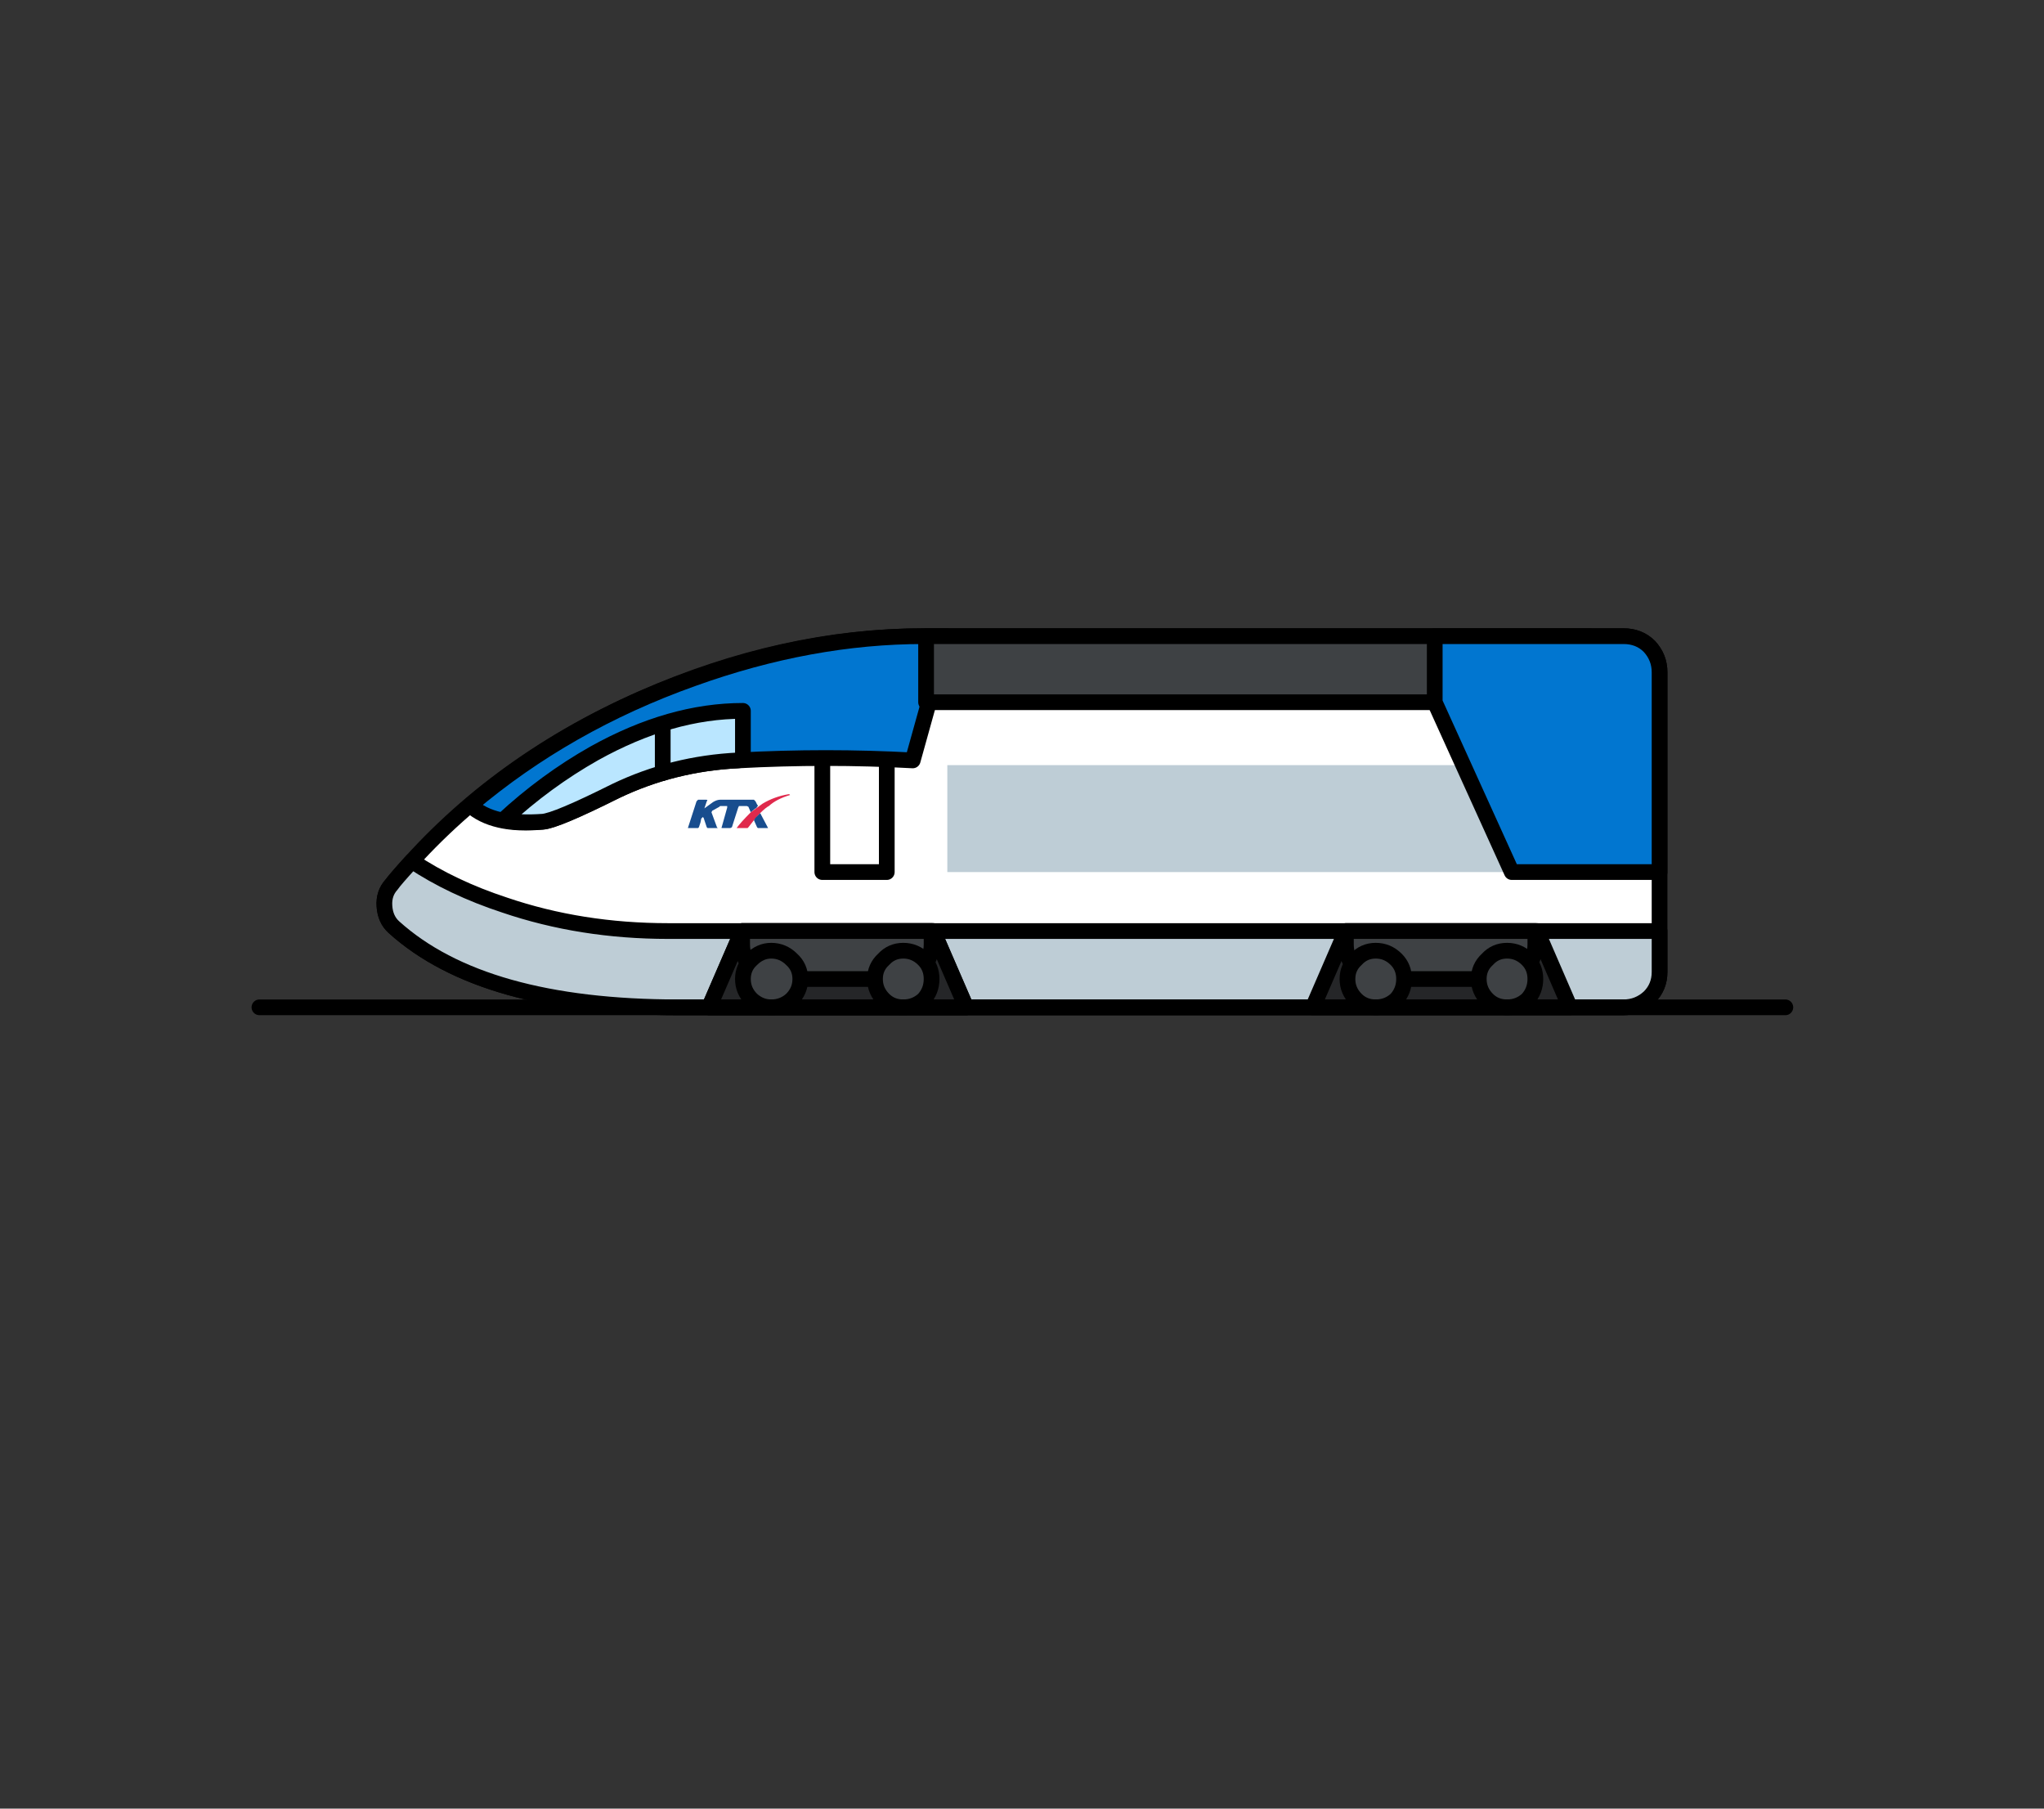 
<svg xmlns="http://www.w3.org/2000/svg" version="1.1" xmlns:xlink="http://www.w3.org/1999/xlink" preserveAspectRatio="none" x="0px" y="0px" width="130px" height="115px" viewBox="0 0 130 115">
<rect x="0" y="0" width="130" height="115" fill="#333333" stroke="none"/>
<defs>
<g id="icon_r_box_02_23_Layer3_0_FILL">
<path fill="#FFFFFF" fill-opacity="0" stroke="none" d="
M 65 -55
L -65 -55 -65 25 65 25 65 -55 Z"/>
</g>

<g id="icon_r_box_02_23_Layer3_1_FILL">
<path fill="#FFFFFF" fill-opacity="0" stroke="none" d="
M 65.05 49.95
L 65.05 24.95 -64.95 24.95 -64.95 49.95 65.05 49.95 Z"/>
</g>

<g id="icon_r_box_02_23_Layer3_2_FILL">
<path fill="#FFFFFF" fill-opacity="0" stroke="none" d="
M 65 -52.85
L 65 -57.85 -65 -57.85 -65 -52.85 65 -52.85 Z"/>
</g>

<g id="icon_r_box_02_23_Layer3_3_FILL">
<path fill="#FFFFFF" fill-opacity="0" stroke="none" d="
M 65 54.95
L 65 49.95 -65 49.95 -65 54.95 65 54.95 Z"/>
</g>

<g id="icon_r_box_02_23_Layer2_0_MEMBER_0_MEMBER_0_MEMBER_0_FILL">
<path fill="#FFFFFF" stroke="none" d="
M 88.9 1.15
Q 88.25 0.5 87.25 0.5
L 42.75 0.5
Q 33.85 0.5 24.85 4.45 15.1 8.75 8.9 16.3 8.4 16.85 8.45 17.65 8.5 18.5 9.05 19 14.7 24.1 27.15 24.1
L 87.25 24.1
Q 88.2 24.1 88.9 23.45 89.55 22.8 89.55 21.85
L 89.55 2.8
Q 89.55 1.85 88.9 1.15 Z"/>
</g>

<g id="icon_r_box_02_23_Layer2_0_MEMBER_0_MEMBER_0_MEMBER_1_FILL">
<path fill="#FFFFFF" stroke="none" d="
M 40.4 15.5
L 40.4 7.25 36.3 7.25 36.3 15.5 40.4 15.5 Z"/>
</g>

<g id="icon_r_box_02_23_Layer2_0_MEMBER_0_MEMBER_0_MEMBER_2_FILL">
<path fill="#0176D0" stroke="none" d="
M 44.25 0.5
L 42.75 0.5
Q 35.55 0.5 28.05 3.2 20.05 6.05 13.9 11.25 15.4 12.6 18.5 12.3 19.35 12.25 23.15 10.35 26.8 8.6 30.95 8.4 36.55 8.1 42.05 8.4
L 44.25 0.5 Z"/>
</g>

<g id="icon_r_box_02_23_Layer2_0_MEMBER_0_MEMBER_0_MEMBER_3_FILL">
<path fill="#BECDD6" stroke="none" d="
M 89.55 21.85
L 89.55 19.25 26.5 19.25
Q 20.95 19.25 16.1 17.6 12.75 16.5 10.2 14.8 9.1 16 8.9 16.3 8.4 16.85 8.45 17.65 8.5 18.5 9.05 19 14.7 24.1 27.15 24.1
L 87.25 24.1
Q 88.2 24.1 88.9 23.45 89.55 22.8 89.55 21.85 Z"/>
</g>

<g id="icon_r_box_02_23_Layer2_0_MEMBER_0_MEMBER_0_MEMBER_4_FILL">
<path fill="#3E4144" stroke="none" d="
M 85.1 4.7
L 85.1 0.5 42.9 0.5 42.9 4.7 85.1 4.7 Z"/>
</g>

<g id="icon_r_box_02_23_Layer2_0_MEMBER_0_MEMBER_0_MEMBER_5_FILL">
<path fill="#BECDD6" stroke="none" d="
M 89.55 15.5
L 89.55 8.7 44.25 8.7 44.25 15.5 89.55 15.5 Z"/>
</g>

<g id="icon_r_box_02_23_Layer2_0_MEMBER_0_MEMBER_0_MEMBER_6_FILL">
<path fill="#BAE6FF" stroke="none" d="
M 16 12.2
Q 17.05 12.4 18.5 12.3 19.35 12.25 23.15 10.35 26.8 8.6 30.95 8.4
L 31.25 8.35 31.25 5.25
Q 26.65 5.25 21.8 7.95 18.7 9.7 16 12.2 Z"/>
</g>

<g id="icon_r_box_02_23_Layer2_0_MEMBER_0_MEMBER_0_MEMBER_8_FILL">
<path fill="#0176D0" stroke="none" d="
M 88.9 1.15
Q 88.25 0.5 87.25 0.5
L 75.25 0.5 75.25 4.7 80.15 15.5 89.55 15.5 89.55 2.8
Q 89.55 1.85 88.9 1.15 Z"/>
</g>

<g id="icon_r_box_02_23_Layer2_0_MEMBER_0_MEMBER_0_MEMBER_9_FILL">
<path fill="#3E4144" stroke="none" d="
M 45.45 24.1
L 43.35 19.25 31.2 19.25 29.1 24.1 45.45 24.1 Z"/>
</g>

<g id="icon_r_box_02_23_Layer2_0_MEMBER_0_MEMBER_0_MEMBER_10_FILL">
<path fill="#252628" stroke="none" d="
M 45.45 24.1
L 43.35 19.25 31.2 19.25 29.1 24.1 45.45 24.1 Z"/>
</g>

<g id="icon_r_box_02_23_Layer2_0_MEMBER_0_MEMBER_0_MEMBER_11_FILL">
<path fill="#3E4144" stroke="none" d="
M 41 22.3
Q 41.95 22.3 42.6 21.65 43.25 21 43.25 20.1
L 43.25 19.25 31.2 19.25 31.2 20.1
Q 31.2 21 31.85 21.65 32.5 22.3 33.4 22.3
L 41 22.3 Z"/>
</g>

<g id="icon_r_box_02_23_Layer2_0_MEMBER_0_MEMBER_0_MEMBER_12_MEMBER_0_FILL">
<path fill="#3E4144" stroke="none" d="
M 34.9 22.3
Q 34.9 21.55 34.35 21.05 33.8 20.5 33.05 20.5 32.35 20.5 31.8 21.05 31.25 21.55 31.25 22.3 31.25 23.05 31.8 23.6 32.35 24.1 33.05 24.1 33.8 24.1 34.35 23.6 34.9 23.05 34.9 22.3 Z"/>
</g>

<g id="icon_r_box_02_23_Layer2_0_MEMBER_0_MEMBER_0_MEMBER_12_MEMBER_1_FILL">
<path fill="#3E4144" stroke="none" d="
M 43.25 22.3
Q 43.25 21.55 42.75 21.05 42.2 20.5 41.45 20.5 40.7 20.5 40.2 21.05 39.65 21.55 39.65 22.3 39.65 23.05 40.2 23.6 40.7 24.1 41.45 24.1 42.2 24.1 42.75 23.6 43.25 23.05 43.25 22.3 Z"/>
</g>

<g id="icon_r_box_02_23_Layer2_0_MEMBER_0_MEMBER_0_MEMBER_13_MEMBER_0_FILL">
<path fill="#252628" stroke="none" d="
M 83.85 24.1
L 81.75 19.25 69.6 19.25 67.5 24.1 83.85 24.1 Z"/>
</g>

<g id="icon_r_box_02_23_Layer2_0_MEMBER_0_MEMBER_0_MEMBER_13_MEMBER_1_FILL">
<path fill="#3E4144" stroke="none" d="
M 81 21.65
Q 81.65 21 81.65 20.1
L 81.65 19.25 69.6 19.25 69.6 20.1
Q 69.6 21 70.25 21.65 70.9 22.3 71.85 22.3
L 79.45 22.3
Q 80.35 22.3 81 21.65 Z"/>
</g>

<g id="icon_r_box_02_23_Layer2_0_MEMBER_0_MEMBER_0_MEMBER_13_MEMBER_2_MEMBER_0_FILL">
<path fill="#3E4144" stroke="none" d="
M 73.3 22.3
Q 73.3 21.55 72.8 21.05 72.25 20.5 71.5 20.5 70.75 20.5 70.25 21.05 69.7 21.55 69.7 22.3 69.7 23.05 70.25 23.6 70.75 24.1 71.5 24.1 72.25 24.1 72.8 23.6 73.3 23.05 73.3 22.3 Z"/>
</g>

<g id="icon_r_box_02_23_Layer2_0_MEMBER_0_MEMBER_0_MEMBER_13_MEMBER_2_MEMBER_1_FILL">
<path fill="#3E4144" stroke="none" d="
M 81.65 22.3
Q 81.65 21.55 81.15 21.05 80.6 20.5 79.85 20.5 79.1 20.5 78.6 21.05 78.05 21.55 78.05 22.3 78.05 23.05 78.6 23.6 79.1 24.1 79.85 24.1 80.6 24.1 81.15 23.6 81.65 23.05 81.65 22.3 Z"/>
</g>

<g id="icon_r_box_02_23_Layer2_0_MEMBER_0_MEMBER_1_MEMBER_0_FILL">
<path fill="#184D8E" stroke="none" d="
M 31.5 11.3
L 31.6 11.35 31.75 11.7 32.05 11.45 32.1 11.45 32.15 11.35
Q 32.25 11.3 32.15 11.2
L 32.05 11 31.95 10.9 29.8 10.9
Q 29.6 10.9 29.35 11.05
L 28.8 11.45 28.95 11
Q 29.05 10.9 28.9 10.9
L 28.4 10.9 28.3 11 27.75 12.7 28.4 12.7 28.45 12.65 28.55 12.35 28.6 12.1 28.7 12 28.75 12.05 28.95 12.65 29 12.7 29.65 12.7 29.6 12.65 29.25 11.7 29.3 11.6 29.75 11.35 29.8 11.3 30.25 11.3 30.25 11.4 29.9 12.65
Q 29.85 12.7 29.95 12.7
L 30.45 12.7 30.55 12.65 30.95 11.4 31 11.3 31.5 11.3 Z"/>
</g>

<g id="icon_r_box_02_23_Layer2_0_MEMBER_0_MEMBER_1_MEMBER_1_FILL">
<path fill="#E0294C" stroke="none" d="
M 31.95 12.2
L 32.35 11.75
Q 32.7 11.4 32.9 11.3 33.4 10.85 34.25 10.6
L 34.2 10.55 34.15 10.55
Q 33.25 10.7 32.5 11.15
L 31.75 11.7
Q 31.1 12.35 30.85 12.7
L 31.55 12.7 31.6 12.65 31.95 12.2 Z"/>
</g>

<g id="icon_r_box_02_23_Layer2_0_MEMBER_0_MEMBER_1_MEMBER_2_FILL">
<path fill="#184D8E" stroke="none" d="
M 31.95 12.2
L 32.15 12.65 32.2 12.7 32.85 12.7 32.35 11.75 32.05 12.05 31.95 12.2 Z"/>
</g>

<path id="icon_r_box_02_23_Layer2_0_MEMBER_0_MEMBER_0_MEMBER_0_1_STROKES" stroke="#000000" stroke-width="1" stroke-linejoin="round" stroke-linecap="round" fill="none" d="
M 42.75 0.5
Q 33.85 0.5 24.85 4.45 15.1 8.75 8.9 16.3 8.4 16.85 8.45 17.65 8.5 18.5 9.05 19 14.7 24.1 27.15 24.1
L 87.25 24.1
Q 88.2 24.1 88.9 23.45 89.55 22.8 89.55 21.85
L 89.55 2.8
Q 89.55 1.85 88.9 1.15 88.25 0.5 87.25 0.5
L 42.75 0.5 Z"/>

<path id="icon_r_box_02_23_Layer2_0_MEMBER_0_MEMBER_0_MEMBER_1_1_STROKES" stroke="#000000" stroke-width="1" stroke-linejoin="round" stroke-linecap="round" fill="none" d="
M 40.4 15.5
L 36.3 15.5 36.3 7.25 40.4 7.25 40.4 15.5 Z"/>

<path id="icon_r_box_02_23_Layer2_0_MEMBER_0_MEMBER_0_MEMBER_2_1_STROKES" stroke="#000000" stroke-width="1" stroke-linejoin="round" stroke-linecap="round" fill="none" d="
M 42.75 0.5
Q 35.55 0.5 28.05 3.2 20.05 6.05 13.9 11.25 15.4 12.6 18.5 12.3 19.35 12.25 23.15 10.35 26.8 8.6 30.95 8.4 36.55 8.1 42.05 8.4
L 44.25 0.5 42.75 0.5 Z"/>

<path id="icon_r_box_02_23_Layer2_0_MEMBER_0_MEMBER_0_MEMBER_3_1_STROKES" stroke="#000000" stroke-width="1" stroke-linejoin="round" stroke-linecap="butt" fill="none" d="
M 89.55 19.25
L 26.5 19.25
Q 20.95 19.25 16.1 17.6 12.75 16.5 10.2 14.8 9.1 16 8.9 16.3 8.4 16.85 8.45 17.65 8.5 18.5 9.05 19 14.7 24.1 27.15 24.1
L 87.25 24.1
Q 88.2 24.1 88.9 23.45 89.55 22.8 89.55 21.85
L 89.55 19.25 Z"/>

<path id="icon_r_box_02_23_Layer2_0_MEMBER_0_MEMBER_0_MEMBER_4_1_STROKES" stroke="#000000" stroke-width="1" stroke-linejoin="round" stroke-linecap="round" fill="none" d="
M 42.9 4.7
L 85.1 4.7 85.1 0.5 42.9 0.5 42.9 4.7 Z"/>

<path id="icon_r_box_02_23_Layer2_0_MEMBER_0_MEMBER_0_MEMBER_6_1_STROKES" stroke="#000000" stroke-width="1" stroke-linejoin="round" stroke-linecap="round" fill="none" d="
M 18.5 12.3
Q 19.35 12.25 23.15 10.35 26.8 8.6 30.95 8.4
L 31.25 8.35 31.25 5.25
Q 26.65 5.25 21.8 7.95 18.7 9.7 16 12.2 17.05 12.4 18.5 12.3 Z"/>

<path id="icon_r_box_02_23_Layer2_0_MEMBER_0_MEMBER_0_MEMBER_7_1_STROKES" stroke="#000000" stroke-width="1" stroke-linejoin="round" stroke-linecap="round" fill="none" d="
M 26.15 6.1
L 26.15 9.2"/>

<path id="icon_r_box_02_23_Layer2_0_MEMBER_0_MEMBER_0_MEMBER_8_1_STROKES" stroke="#000000" stroke-width="1" stroke-linejoin="round" stroke-linecap="round" fill="none" d="
M 75.25 0.5
L 75.25 4.7 80.15 15.5 89.55 15.5 89.55 2.8
Q 89.55 1.85 88.9 1.15 88.25 0.5 87.25 0.5
L 75.25 0.5 Z"/>

<path id="icon_r_box_02_23_Layer2_0_MEMBER_0_MEMBER_0_MEMBER_9_1_STROKES" stroke="#000000" stroke-width="1" stroke-linejoin="round" stroke-linecap="round" fill="none" d="
M 45.45 24.1
L 29.1 24.1 31.2 19.25 43.35 19.25 45.45 24.1 Z"/>

<path id="icon_r_box_02_23_Layer2_0_MEMBER_0_MEMBER_0_MEMBER_10_1_STROKES" stroke="#000000" stroke-width="1" stroke-linejoin="round" stroke-linecap="round" fill="none" d="
M 45.45 24.1
L 29.1 24.1 31.2 19.25 43.35 19.25 45.45 24.1 Z"/>

<path id="icon_r_box_02_23_Layer2_0_MEMBER_0_MEMBER_0_MEMBER_11_1_STROKES" stroke="#000000" stroke-width="1" stroke-linejoin="round" stroke-linecap="round" fill="none" d="
M 41 22.3
L 33.4 22.3
Q 32.5 22.3 31.85 21.65 31.2 21 31.2 20.1
L 31.2 19.25 43.25 19.25 43.25 20.1
Q 43.25 21 42.6 21.65 41.95 22.3 41 22.3 Z"/>

<path id="icon_r_box_02_23_Layer2_0_MEMBER_0_MEMBER_0_MEMBER_12_MEMBER_0_1_STROKES" stroke="#000000" stroke-width="1" stroke-linejoin="round" stroke-linecap="round" fill="none" d="
M 34.9 22.3
Q 34.9 23.05 34.35 23.6 33.8 24.1 33.05 24.1 32.35 24.1 31.8 23.6 31.25 23.05 31.25 22.3 31.25 21.55 31.8 21.05 32.35 20.5 33.05 20.5 33.8 20.5 34.35 21.05 34.9 21.55 34.9 22.3 Z"/>

<path id="icon_r_box_02_23_Layer2_0_MEMBER_0_MEMBER_0_MEMBER_12_MEMBER_1_1_STROKES" stroke="#000000" stroke-width="1" stroke-linejoin="round" stroke-linecap="round" fill="none" d="
M 43.25 22.3
Q 43.25 23.05 42.75 23.6 42.2 24.1 41.45 24.1 40.7 24.1 40.2 23.6 39.65 23.05 39.65 22.3 39.65 21.55 40.2 21.05 40.7 20.5 41.45 20.5 42.2 20.5 42.75 21.05 43.25 21.55 43.25 22.3 Z"/>

<path id="icon_r_box_02_23_Layer2_0_MEMBER_0_MEMBER_0_MEMBER_13_MEMBER_0_1_STROKES" stroke="#000000" stroke-width="1" stroke-linejoin="round" stroke-linecap="round" fill="none" d="
M 83.85 24.1
L 67.5 24.1 69.6 19.25 81.75 19.25 83.85 24.1 Z"/>

<path id="icon_r_box_02_23_Layer2_0_MEMBER_0_MEMBER_0_MEMBER_13_MEMBER_1_1_STROKES" stroke="#000000" stroke-width="1" stroke-linejoin="round" stroke-linecap="round" fill="none" d="
M 79.45 22.3
L 71.85 22.3
Q 70.9 22.3 70.25 21.65 69.6 21 69.6 20.1
L 69.6 19.25 81.65 19.25 81.65 20.1
Q 81.65 21 81 21.65 80.35 22.3 79.45 22.3 Z"/>

<path id="icon_r_box_02_23_Layer2_0_MEMBER_0_MEMBER_0_MEMBER_13_MEMBER_2_MEMBER_0_1_STROKES" stroke="#000000" stroke-width="1" stroke-linejoin="round" stroke-linecap="round" fill="none" d="
M 73.3 22.3
Q 73.3 23.05 72.8 23.6 72.25 24.1 71.5 24.1 70.75 24.1 70.25 23.6 69.7 23.05 69.7 22.3 69.7 21.55 70.25 21.05 70.75 20.5 71.5 20.5 72.25 20.5 72.8 21.05 73.3 21.55 73.3 22.3 Z"/>

<path id="icon_r_box_02_23_Layer2_0_MEMBER_0_MEMBER_0_MEMBER_13_MEMBER_2_MEMBER_1_1_STROKES" stroke="#000000" stroke-width="1" stroke-linejoin="round" stroke-linecap="round" fill="none" d="
M 81.65 22.3
Q 81.65 23.05 81.15 23.6 80.6 24.1 79.85 24.1 79.1 24.1 78.6 23.6 78.05 23.05 78.05 22.3 78.05 21.55 78.6 21.05 79.1 20.5 79.85 20.5 80.6 20.5 81.15 21.05 81.65 21.55 81.65 22.3 Z"/>

<path id="icon_r_box_02_23_Layer2_0_MEMBER_1_1_STROKES" stroke="#000000" stroke-width="1" stroke-linejoin="round" stroke-linecap="round" fill="none" d="
M 0.5 24.1
L 97.55 24.1"/>
</defs>

<g transform="matrix( 1, 0, 0, 1, 65,60) ">
<g transform="matrix( 1, 0, 0, 1, 0,0) ">
<use xlink:href="#icon_r_box_02_23_Layer3_0_FILL"/>
</g>

<g transform="matrix( 1, 0, 0, 1, -0.05,0.05) ">
<use xlink:href="#icon_r_box_02_23_Layer3_1_FILL"/>
</g>

<g transform="matrix( 1, 0, 0, 1, 0,-2.15) ">
<use xlink:href="#icon_r_box_02_23_Layer3_2_FILL"/>
</g>

<g transform="matrix( 1, 0, 0, 1, 0,0.05) ">
<use xlink:href="#icon_r_box_02_23_Layer3_3_FILL"/>
</g>

<g transform="matrix( 1, 0, 0, 1, -49,-20.05) ">
<use xlink:href="#icon_r_box_02_23_Layer2_0_MEMBER_0_MEMBER_0_MEMBER_0_FILL"/>

<use xlink:href="#icon_r_box_02_23_Layer2_0_MEMBER_0_MEMBER_0_MEMBER_0_1_STROKES"/>
</g>

<g transform="matrix( 1, 0, 0, 1, -49,-20.05) ">
<use xlink:href="#icon_r_box_02_23_Layer2_0_MEMBER_0_MEMBER_0_MEMBER_1_FILL"/>

<use xlink:href="#icon_r_box_02_23_Layer2_0_MEMBER_0_MEMBER_0_MEMBER_1_1_STROKES"/>
</g>

<g transform="matrix( 1, 0, 0, 1, -49,-20.05) ">
<use xlink:href="#icon_r_box_02_23_Layer2_0_MEMBER_0_MEMBER_0_MEMBER_2_FILL"/>

<use xlink:href="#icon_r_box_02_23_Layer2_0_MEMBER_0_MEMBER_0_MEMBER_2_1_STROKES"/>
</g>

<g transform="matrix( 1, 0, 0, 1, -49,-20.05) ">
<use xlink:href="#icon_r_box_02_23_Layer2_0_MEMBER_0_MEMBER_0_MEMBER_3_FILL"/>

<use xlink:href="#icon_r_box_02_23_Layer2_0_MEMBER_0_MEMBER_0_MEMBER_3_1_STROKES"/>
</g>

<g transform="matrix( 1, 0, 0, 1, -49,-20.05) ">
<use xlink:href="#icon_r_box_02_23_Layer2_0_MEMBER_0_MEMBER_0_MEMBER_4_FILL"/>

<use xlink:href="#icon_r_box_02_23_Layer2_0_MEMBER_0_MEMBER_0_MEMBER_4_1_STROKES"/>
</g>

<g transform="matrix( 1, 0, 0, 1, -49,-20.05) ">
<use xlink:href="#icon_r_box_02_23_Layer2_0_MEMBER_0_MEMBER_0_MEMBER_5_FILL"/>
</g>

<g transform="matrix( 1, 0, 0, 1, -49,-20.05) ">
<use xlink:href="#icon_r_box_02_23_Layer2_0_MEMBER_0_MEMBER_0_MEMBER_6_FILL"/>

<use xlink:href="#icon_r_box_02_23_Layer2_0_MEMBER_0_MEMBER_0_MEMBER_6_1_STROKES"/>
</g>

<g transform="matrix( 1, 0, 0, 1, -49,-20.05) ">
<use xlink:href="#icon_r_box_02_23_Layer2_0_MEMBER_0_MEMBER_0_MEMBER_7_1_STROKES"/>
</g>

<g transform="matrix( 1, 0, 0, 1, -49,-20.05) ">
<use xlink:href="#icon_r_box_02_23_Layer2_0_MEMBER_0_MEMBER_0_MEMBER_8_FILL"/>

<use xlink:href="#icon_r_box_02_23_Layer2_0_MEMBER_0_MEMBER_0_MEMBER_8_1_STROKES"/>
</g>

<g transform="matrix( 1, 0, 0, 1, -49,-20.05) ">
<use xlink:href="#icon_r_box_02_23_Layer2_0_MEMBER_0_MEMBER_0_MEMBER_9_FILL"/>

<use xlink:href="#icon_r_box_02_23_Layer2_0_MEMBER_0_MEMBER_0_MEMBER_9_1_STROKES"/>
</g>

<g transform="matrix( 1, 0, 0, 1, -49,-20.05) ">
<use xlink:href="#icon_r_box_02_23_Layer2_0_MEMBER_0_MEMBER_0_MEMBER_10_FILL"/>

<use xlink:href="#icon_r_box_02_23_Layer2_0_MEMBER_0_MEMBER_0_MEMBER_10_1_STROKES"/>
</g>

<g transform="matrix( 1, 0, 0, 1, -49,-20.05) ">
<use xlink:href="#icon_r_box_02_23_Layer2_0_MEMBER_0_MEMBER_0_MEMBER_11_FILL"/>

<use xlink:href="#icon_r_box_02_23_Layer2_0_MEMBER_0_MEMBER_0_MEMBER_11_1_STROKES"/>
</g>

<g transform="matrix( 1, 0, 0, 1, -49,-20.05) ">
<use xlink:href="#icon_r_box_02_23_Layer2_0_MEMBER_0_MEMBER_0_MEMBER_12_MEMBER_0_FILL"/>

<use xlink:href="#icon_r_box_02_23_Layer2_0_MEMBER_0_MEMBER_0_MEMBER_12_MEMBER_0_1_STROKES"/>
</g>

<g transform="matrix( 1, 0, 0, 1, -49,-20.05) ">
<use xlink:href="#icon_r_box_02_23_Layer2_0_MEMBER_0_MEMBER_0_MEMBER_12_MEMBER_1_FILL"/>

<use xlink:href="#icon_r_box_02_23_Layer2_0_MEMBER_0_MEMBER_0_MEMBER_12_MEMBER_1_1_STROKES"/>
</g>

<g transform="matrix( 1, 0, 0, 1, -49,-20.05) ">
<use xlink:href="#icon_r_box_02_23_Layer2_0_MEMBER_0_MEMBER_0_MEMBER_13_MEMBER_0_FILL"/>

<use xlink:href="#icon_r_box_02_23_Layer2_0_MEMBER_0_MEMBER_0_MEMBER_13_MEMBER_0_1_STROKES"/>
</g>

<g transform="matrix( 1, 0, 0, 1, -49,-20.05) ">
<use xlink:href="#icon_r_box_02_23_Layer2_0_MEMBER_0_MEMBER_0_MEMBER_13_MEMBER_1_FILL"/>

<use xlink:href="#icon_r_box_02_23_Layer2_0_MEMBER_0_MEMBER_0_MEMBER_13_MEMBER_1_1_STROKES"/>
</g>

<g transform="matrix( 1, 0, 0, 1, -49,-20.05) ">
<use xlink:href="#icon_r_box_02_23_Layer2_0_MEMBER_0_MEMBER_0_MEMBER_13_MEMBER_2_MEMBER_0_FILL"/>

<use xlink:href="#icon_r_box_02_23_Layer2_0_MEMBER_0_MEMBER_0_MEMBER_13_MEMBER_2_MEMBER_0_1_STROKES"/>
</g>

<g transform="matrix( 1, 0, 0, 1, -49,-20.05) ">
<use xlink:href="#icon_r_box_02_23_Layer2_0_MEMBER_0_MEMBER_0_MEMBER_13_MEMBER_2_MEMBER_1_FILL"/>

<use xlink:href="#icon_r_box_02_23_Layer2_0_MEMBER_0_MEMBER_0_MEMBER_13_MEMBER_2_MEMBER_1_1_STROKES"/>
</g>

<g transform="matrix( 1, 0, 0, 1, -49,-20.05) ">
<use xlink:href="#icon_r_box_02_23_Layer2_0_MEMBER_0_MEMBER_1_MEMBER_0_FILL"/>
</g>

<g transform="matrix( 1, 0, 0, 1, -49,-20.05) ">
<use xlink:href="#icon_r_box_02_23_Layer2_0_MEMBER_0_MEMBER_1_MEMBER_1_FILL"/>
</g>

<g transform="matrix( 1, 0, 0, 1, -49,-20.05) ">
<use xlink:href="#icon_r_box_02_23_Layer2_0_MEMBER_0_MEMBER_1_MEMBER_2_FILL"/>
</g>

<g transform="matrix( 1, 0, 0, 1, -49,-20.05) ">
<use xlink:href="#icon_r_box_02_23_Layer2_0_MEMBER_1_1_STROKES"/>
</g>
</g>
</svg>
